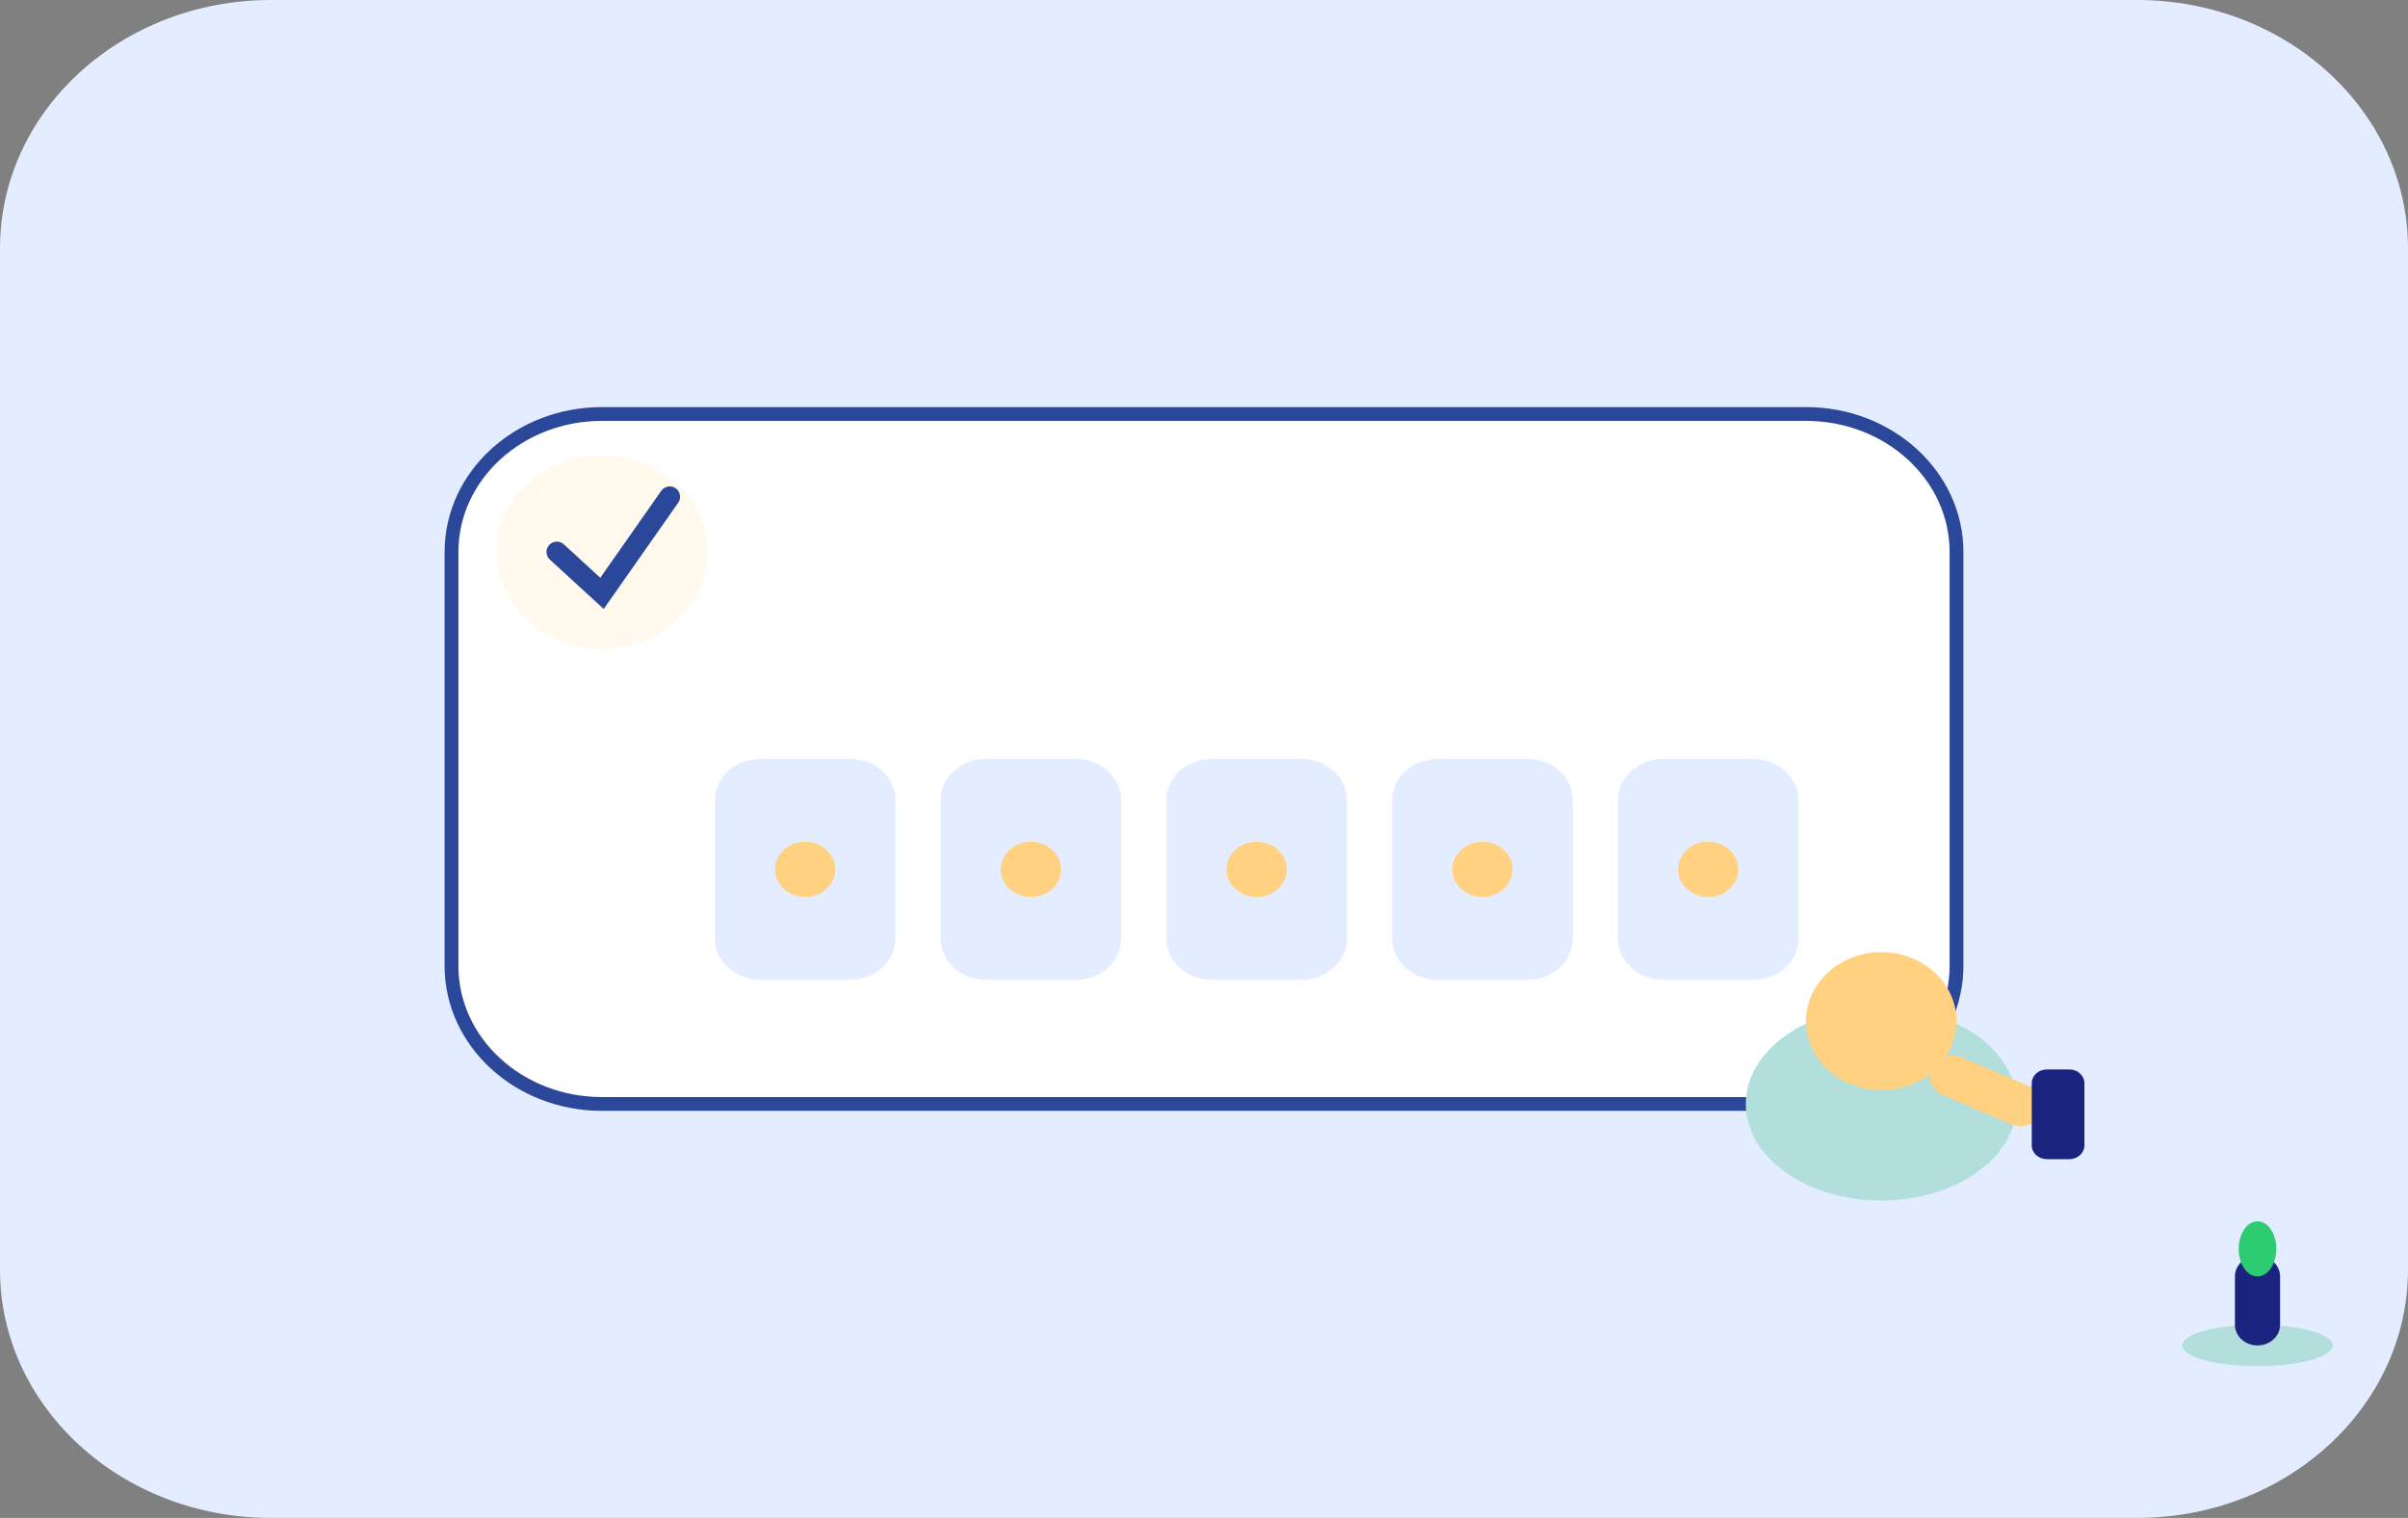 <svg width="349" height="220" viewBox="0 0 349 220" fill="none" xmlns="http://www.w3.org/2000/svg">
<rect x="0" y="0" width="349" height="220" fill="#808080" stroke="none"/>
<g clip-path="url(#clip0_14_750)">
<path d="M309.738 0H39.263C17.578 0 0 16.118 0 36V184C0 203.882 17.578 220 39.263 220H309.738C331.422 220 349 203.882 349 184V36C349 16.118 331.422 0 309.738 0Z" fill="#E3EDFF"/>
<path d="M261.75 60H87.25C75.203 60 65.438 68.954 65.438 80V140C65.438 151.046 75.203 160 87.25 160H261.75C273.797 160 283.563 151.046 283.563 140V80C283.563 68.954 273.797 60 261.75 60Z" fill="white" stroke="#2B4799" stroke-width="2"/>
<path d="M123.241 110H110.153C106.539 110 103.609 112.686 103.609 116V136C103.609 139.314 106.539 142 110.153 142H123.241C126.855 142 129.784 139.314 129.784 136V116C129.784 112.686 126.855 110 123.241 110Z" fill="#E3EDFF"/>
<path d="M155.959 110H142.872C139.258 110 136.328 112.686 136.328 116V136C136.328 139.314 139.258 142 142.872 142H155.959C159.573 142 162.503 139.314 162.503 136V116C162.503 112.686 159.573 110 155.959 110Z" fill="#E3EDFF"/>
<path d="M188.678 110H175.591C171.977 110 169.047 112.686 169.047 116V136C169.047 139.314 171.977 142 175.591 142H188.678C192.292 142 195.222 139.314 195.222 136V116C195.222 112.686 192.292 110 188.678 110Z" fill="#E3EDFF"/>
<path d="M221.397 110H208.309C204.695 110 201.766 112.686 201.766 116V136C201.766 139.314 204.695 142 208.309 142H221.397C225.011 142 227.941 139.314 227.941 136V116C227.941 112.686 225.011 110 221.397 110Z" fill="#E3EDFF"/>
<path d="M254.116 110H241.028C237.414 110 234.484 112.686 234.484 116V136C234.484 139.314 237.414 142 241.028 142H254.116C257.73 142 260.659 139.314 260.659 136V116C260.659 112.686 257.73 110 254.116 110Z" fill="#E3EDFF"/>
<path d="M116.697 130C119.106 130 121.059 128.209 121.059 126C121.059 123.791 119.106 122 116.697 122C114.288 122 112.334 123.791 112.334 126C112.334 128.209 114.288 130 116.697 130Z" fill="#FFD180"/>
<path d="M149.416 130C151.825 130 153.778 128.209 153.778 126C153.778 123.791 151.825 122 149.416 122C147.006 122 145.053 123.791 145.053 126C145.053 128.209 147.006 130 149.416 130Z" fill="#FFD180"/>
<path d="M182.134 130C184.544 130 186.497 128.209 186.497 126C186.497 123.791 184.544 122 182.134 122C179.725 122 177.772 123.791 177.772 126C177.772 128.209 179.725 130 182.134 130Z" fill="#FFD180"/>
<path d="M214.853 130C217.262 130 219.216 128.209 219.216 126C219.216 123.791 217.262 122 214.853 122C212.444 122 210.491 123.791 210.491 126C210.491 128.209 212.444 130 214.853 130Z" fill="#FFD180"/>
<path d="M247.572 130C249.981 130 251.934 128.209 251.934 126C251.934 123.791 249.981 122 247.572 122C245.163 122 243.209 123.791 243.209 126C243.209 128.209 245.163 130 247.572 130Z" fill="#FFD180"/>
<path d="M272.656 174C283.498 174 292.288 167.732 292.288 160C292.288 152.268 283.498 146 272.656 146C261.814 146 253.025 152.268 253.025 160C253.025 167.732 261.814 174 272.656 174Z" fill="#B2DFDB"/>
<path d="M272.656 158C278.68 158 283.562 153.523 283.562 148C283.562 142.477 278.68 138 272.656 138C266.633 138 261.75 142.477 261.75 148C261.75 153.523 266.633 158 272.656 158Z" fill="#FFD180"/>
<path d="M294.231 157.494L284.347 153.268C282.709 152.568 280.762 153.217 279.998 154.719C279.235 156.221 279.943 158.005 281.581 158.706L291.465 162.932C293.103 163.632 295.05 162.982 295.814 161.481C296.577 159.979 295.869 158.194 294.231 157.494Z" fill="#FFD180"/>
<path d="M299.922 155H296.65C295.445 155 294.469 155.895 294.469 157V166C294.469 167.105 295.445 168 296.65 168H299.922C301.127 168 302.103 167.105 302.103 166V157C302.103 155.895 301.127 155 299.922 155Z" fill="#1A237E"/>
<path opacity="0.13" d="M87.25 94C95.683 94 102.519 87.732 102.519 80C102.519 72.268 95.683 66 87.25 66C78.817 66 71.981 72.268 71.981 80C71.981 87.732 78.817 94 87.25 94Z" fill="#FFD180"/>
<path d="M80.706 80L87.25 86L97.066 72" stroke="#2B4799" stroke-width="3" stroke-linecap="round"/>
<path d="M327.188 198C333.211 198 338.094 196.657 338.094 195C338.094 193.343 333.211 192 327.188 192C321.164 192 316.281 193.343 316.281 195C316.281 196.657 321.164 198 327.188 198Z" fill="#B2DFDB"/>
<path d="M330.459 185C330.459 183.343 328.995 182 327.188 182C325.381 182 323.916 183.343 323.916 185V192C323.916 193.657 325.381 195 327.188 195C328.995 195 330.459 193.657 330.459 192V185Z" fill="#1A237E"/>
<path d="M327.188 185C328.693 185 329.914 183.209 329.914 181C329.914 178.791 328.693 177 327.188 177C325.682 177 324.461 178.791 324.461 181C324.461 183.209 325.682 185 327.188 185Z" fill="#2ECC71"/>
</g>
<defs>
<clipPath id="clip0_14_750">
<rect width="349" height="220" fill="white"/>
</clipPath>
</defs>
</svg>
